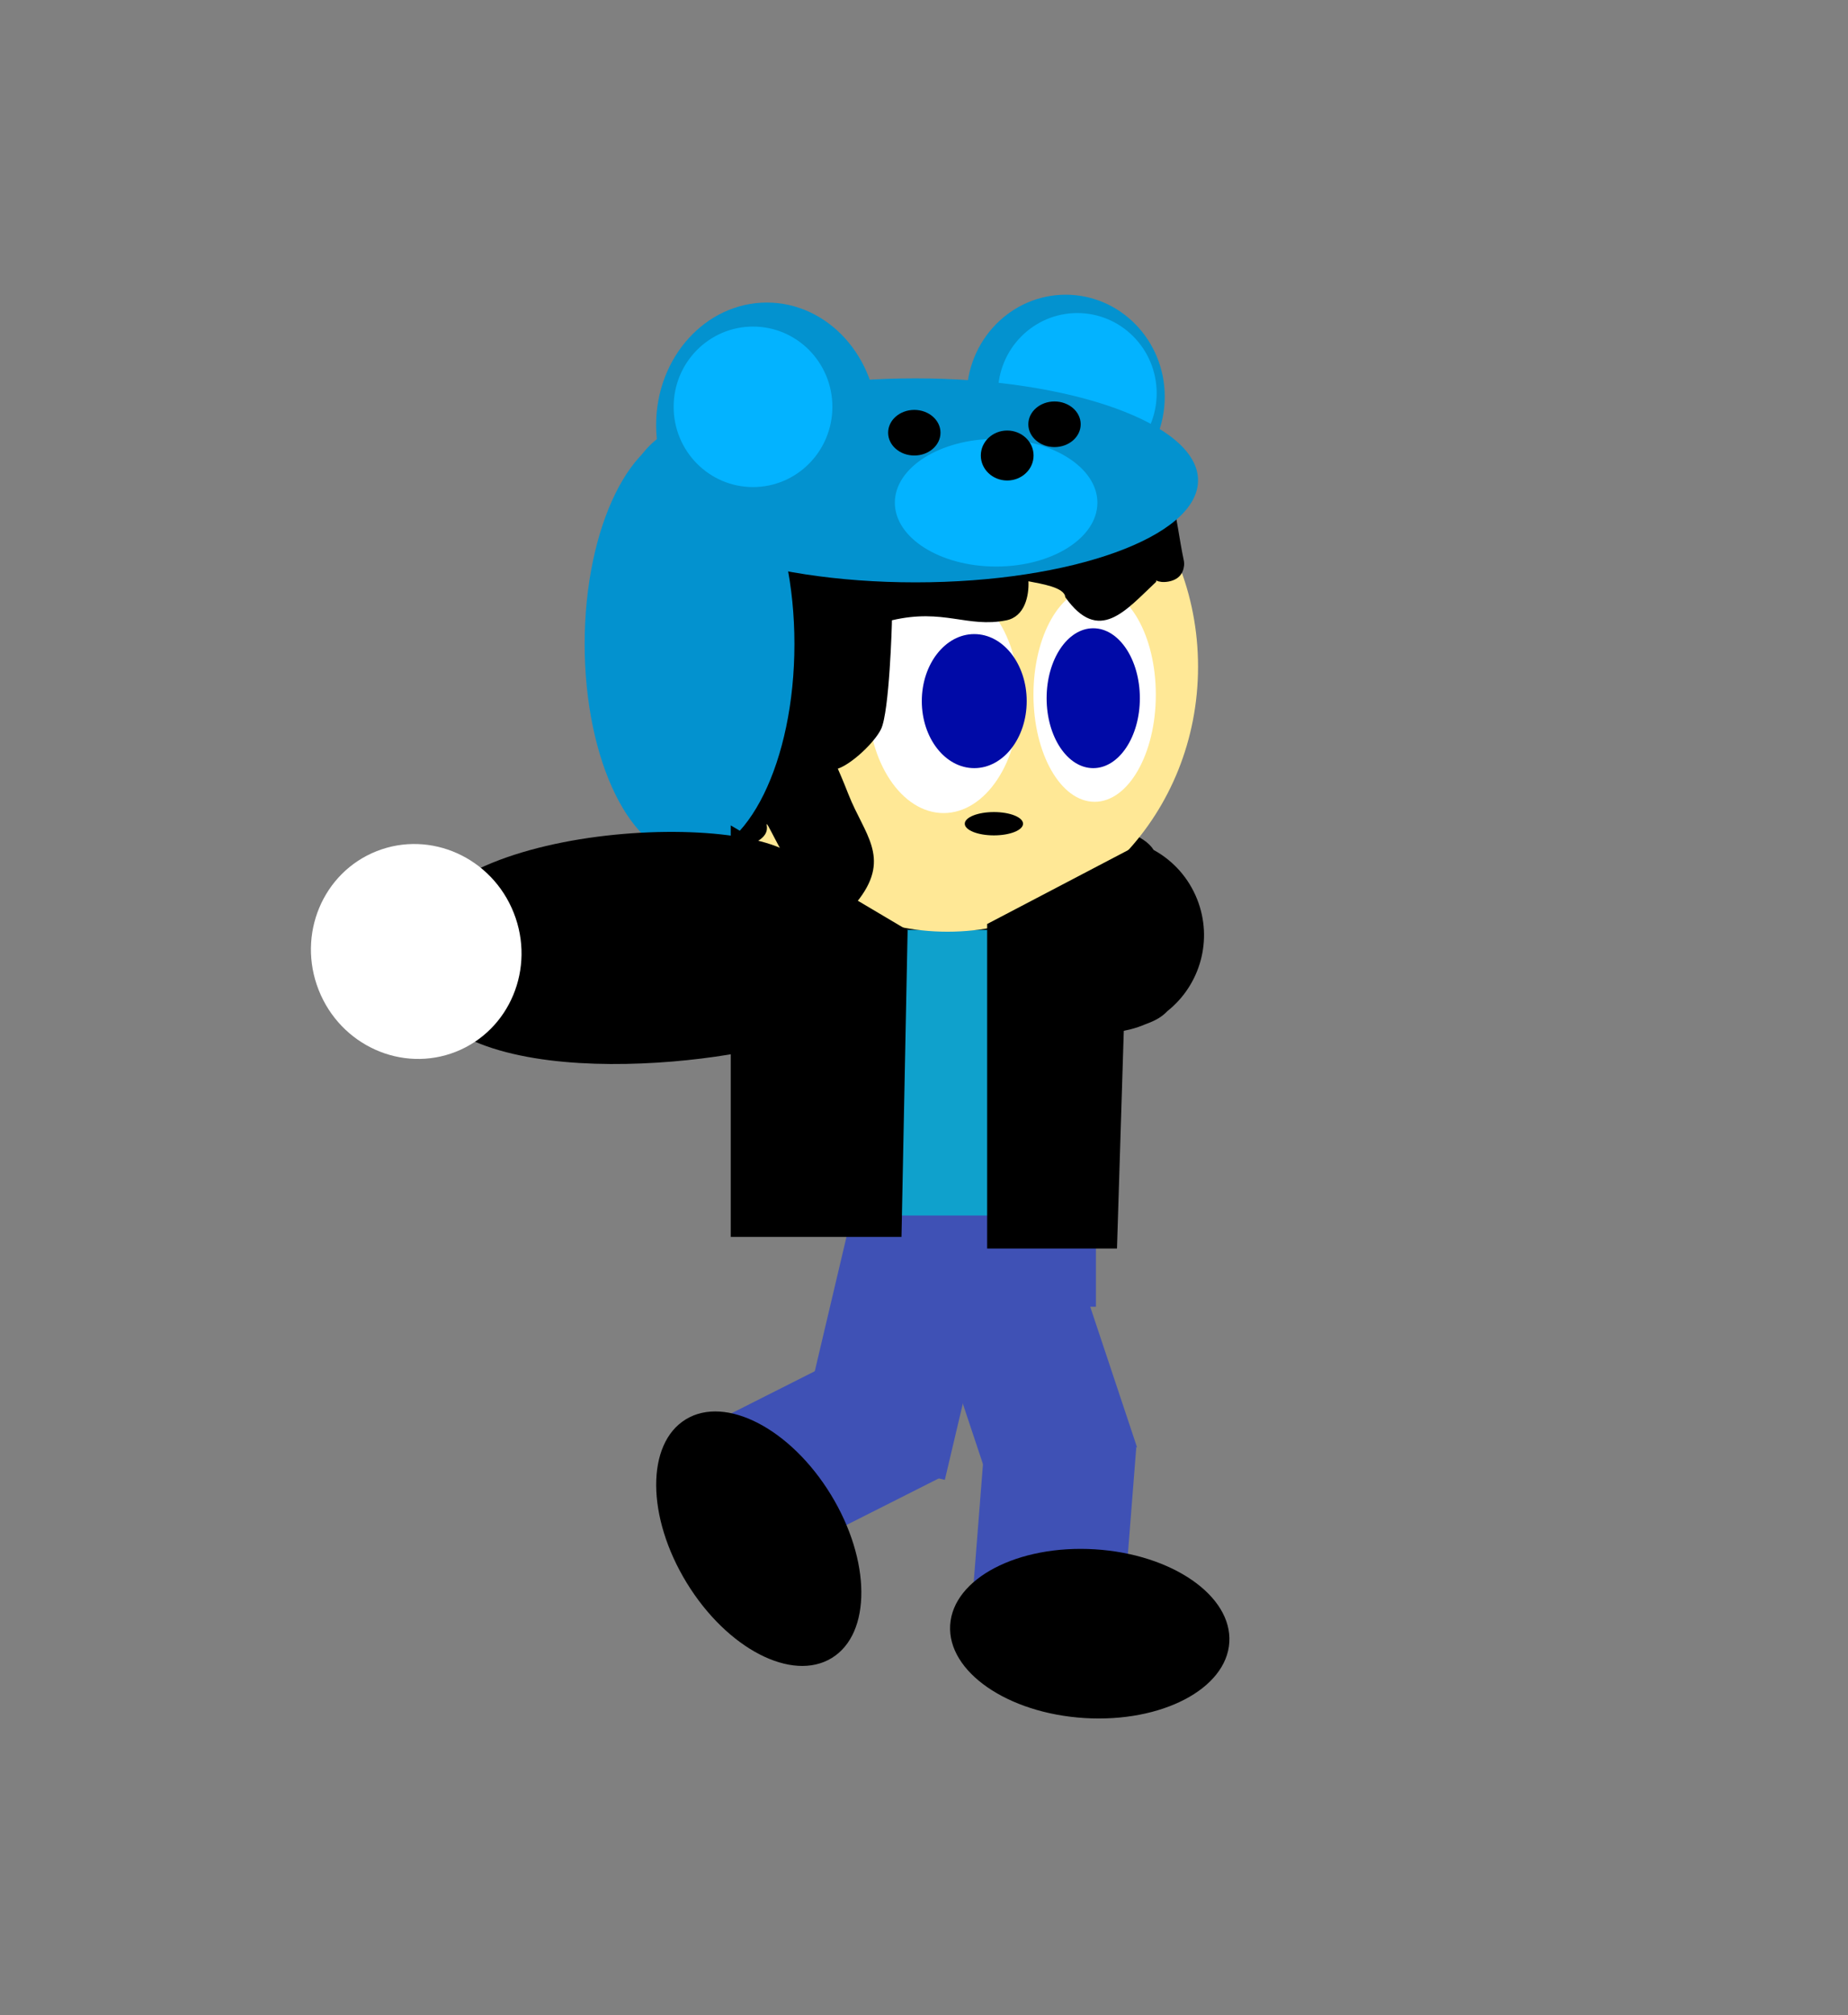 <svg version="1.1" xmlns="http://www.w3.org/2000/svg" xmlns:xlink="http://www.w3.org/1999/xlink" width="47.571" height="51.857" viewBox="0,0,47.571,51.857"><rect x="0" y="0" width="47.571" height="51.857" fill="#808080" stroke="none"/><g transform="translate(-296.214,-154.071)"><g data-paper-data="{&quot;isPaintingLayer&quot;:true}" fill-rule="nonzero" stroke-linejoin="miter" stroke-miterlimit="10" stroke-dasharray="" stroke-dashoffset="0" style="mix-blend-mode: normal"><path d="M296.214,205.929v-51.857h47.571v51.857z" fill="none" stroke="none" stroke-width="0" stroke-linecap="butt"/><path d="M313.358,191.29l5.364,-2.707l1.757,3.482l-5.364,2.707z" fill="#3f51b5" stroke="none" stroke-width="0" stroke-linecap="butt"/><path d="M326.023,180.282c-0.081,0.049 -0.194,0.099 -0.333,0.15c-0.021,0.009 -0.042,0.017 -0.063,0.026c-0.147,0.058 -0.297,0.102 -0.447,0.131c-2.654,0.7 -9.697,1.186 -9.37,-2.558c0.279,-3.196 9.183,-3.588 10.101,-2.088c0.493,0.27 0.898,0.708 1.121,1.272c0.414,1.046 0.073,2.205 -0.763,2.872c-0.071,0.074 -0.153,0.14 -0.247,0.196z" data-paper-data="{&quot;origRot&quot;:0,&quot;origPos&quot;:null}" fill="#000000" stroke="none" stroke-width="0.5" stroke-linecap="butt"/><path d="M321.104,197.009l0.471,-5.99l3.888,0.306l-0.471,5.99z" fill="#3f51b5" stroke="none" stroke-width="0" stroke-linecap="butt"/><path d="M321.783,192.545l-1.899,-5.7l3.7,-1.232l1.899,5.7z" fill="#3f51b5" stroke="none" stroke-width="0" stroke-linecap="butt"/><path d="M327.859,196.333c-0.074,1.199 -1.743,2.071 -3.727,1.949c-1.984,-0.123 -3.533,-1.194 -3.459,-2.393c0.074,-1.199 1.743,-2.071 3.727,-1.949c1.984,0.123 3.533,1.194 3.459,2.393z" fill="#000000" stroke="none" stroke-width="0" stroke-linecap="butt"/><path d="M319.325,186.1v-8.1h2.7v8.1z" data-paper-data="{&quot;origPos&quot;:null}" fill="#0fa1cc" stroke="none" stroke-width="0" stroke-linecap="butt"/><path d="M316.74,191.256l1.38,-5.848l3.796,0.896l-1.38,5.848z" fill="#3f51b5" stroke="none" stroke-width="0" stroke-linecap="butt"/><path d="M318.734,187.698v-2.348h5.691v2.348z" fill="#3f51b5" stroke="none" stroke-width="0" stroke-linecap="butt"/><path d="M317.625,196.737c-1.025,0.627 -2.696,-0.239 -3.734,-1.935c-1.038,-1.696 -1.049,-3.579 -0.024,-4.206c1.025,-0.627 2.696,0.239 3.734,1.935c1.038,1.696 1.049,3.579 0.024,4.206z" fill="#000000" stroke="none" stroke-width="0" stroke-linecap="butt"/><path d="M316.982,180.759c-1.387,0.548 -2.968,-0.162 -3.531,-1.587c-0.564,-1.425 0.103,-3.025 1.49,-3.574c1.387,-0.548 2.968,0.162 3.531,1.587c0.564,1.425 -0.103,3.025 -1.49,3.574z" data-paper-data="{&quot;origPos&quot;:null,&quot;origRot&quot;:0}" fill="#ffffff" stroke="none" stroke-width="0" stroke-linecap="butt"/><path d="M318.804,165.007c0,1.74 -1.276,3.15 -2.85,3.15c-1.574,0 -2.85,-1.41 -2.85,-3.15c0,-1.74 1.276,-3.15 2.85,-3.15c1.574,0 2.85,1.41 2.85,3.15z" data-paper-data="{&quot;origPos&quot;:null}" fill="#0392cf" stroke="none" stroke-width="0" stroke-linecap="butt"/><path d="M327.054,171.227c0,3.767 -2.888,6.82 -6.45,6.82c-3.562,0 -6.45,-3.053 -6.45,-6.82c0,-3.767 2.888,-6.82 6.45,-6.82c3.562,0 6.45,3.053 6.45,6.82z" data-paper-data="{&quot;origPos&quot;:null}" fill="#ffe896" stroke="none" stroke-width="0" stroke-linecap="butt"/><path d="M320.504,174.994c-1.077,0 -1.95,-1.31 -1.95,-2.925c0,-1.615 0.873,-2.925 1.95,-2.925c1.077,0 1.95,1.31 1.95,2.925c0,1.615 -0.873,2.925 -1.95,2.925z" data-paper-data="{&quot;origPos&quot;:null}" fill="#ffffff" stroke="none" stroke-width="0" stroke-linecap="butt"/><path d="M324.392,174.704c-0.87,0 -1.575,-1.234 -1.575,-2.756c0,-1.522 0.705,-2.756 1.575,-2.756c0.87,0 1.575,1.234 1.575,2.756c0,1.522 -0.705,2.756 -1.575,2.756z" data-paper-data="{&quot;origPos&quot;:null}" fill="#ffffff" stroke="none" stroke-width="0" stroke-linecap="butt"/><path d="M322.643,172.113c0,0.953 -0.604,1.725 -1.35,1.725c-0.746,0 -1.35,-0.772 -1.35,-1.725c0,-0.953 0.604,-1.725 1.35,-1.725c0.746,0 1.35,0.772 1.35,1.725z" data-paper-data="{&quot;origPos&quot;:null}" fill="#000aa7" stroke="none" stroke-width="0" stroke-linecap="butt"/><path d="M313.872,173.231c-0.148,-0.021 -0.295,-0.041 -0.39,-0.041c-0.645,-0.055 -1.456,0.114 -1.914,-0.314c-0.153,-0.143 0.428,-1.114 0.523,-1.248c0.798,-1.125 1.724,-2.552 2.751,-3.513c0.711,0.324 -1.12,-0.895 -1.21,-1.662c-0.053,-0.454 3.893,-1.148 4.277,-1.148c0.496,0.016 3.066,-0.213 3.879,0.241c0.015,-0.18 0.02,-0.35 -0.007,-0.461c-0.112,-0.461 -0.152,-0.778 -0.082,-1.049h-0.004v-0.668h0.458c0.11,-0.102 0.242,-0.211 0.396,-0.331c0.086,0.08 0.592,0.554 0.643,0.601c0.526,0.704 1.879,0.791 2.489,1.487c0.681,0.777 0.794,2.37 1.003,3.353c0.008,0.032 0.012,0.066 0.012,0.101c0,0.026 -0.002,0.052 -0.007,0.077c-0.019,0.138 -0.099,0.318 -0.377,0.377c-0.011,0.002 -0.022,0.005 -0.034,0.006c-0.126,0.021 -0.225,0.005 -0.303,-0.029l0.002,0.032c-0.794,0.743 -1.474,1.613 -2.341,0.396c-0.015,-0.256 -0.63,-0.345 -0.948,-0.409c0.017,0.372 -0.093,0.912 -0.573,1.006c-1.007,0.198 -1.609,-0.314 -2.941,-0.002c0.001,0.089 -0.065,2.355 -0.28,2.8c-0.163,0.338 -0.747,0.893 -1.113,1.019c0.126,0.283 0.247,0.594 0.278,0.671c0.396,1.006 1.081,1.602 0.279,2.673c-1.039,1.388 -2.462,-2.305 -2.386,-1.884c0.062,0.337 -0.375,0.524 -0.893,0.626l-0.703,0.493c-0.084,0.06 -0.19,0.096 -0.304,0.096c-0.276,0 -0.5,-0.209 -0.5,-0.468v-0.267c0,-0.004 0,-0.009 0,-0.014v-0.253h0.001c0.006,-0.612 0.048,-1.852 0.317,-2.297z" data-paper-data="{&quot;origPos&quot;:null}" fill="#000000" stroke="none" stroke-width="0.5" stroke-linecap="butt"/><path d="M323.647,161.655c1.408,0 2.55,1.175 2.55,2.625c0,1.45 -1.142,2.625 -2.55,2.625c-1.408,0 -2.55,-1.175 -2.55,-2.625c0,-1.45 1.142,-2.625 2.55,-2.625z" data-paper-data="{&quot;origPos&quot;:null}" fill="#0392cf" stroke="none" stroke-width="0" stroke-linecap="butt"/><path d="M325.556,172.038c0,0.994 -0.537,1.8 -1.2,1.8c-0.663,0 -1.2,-0.806 -1.2,-1.8c0,-0.994 0.537,-1.8 1.2,-1.8c0.663,0 1.2,0.806 1.2,1.8z" data-paper-data="{&quot;origPos&quot;:null}" fill="#000aa7" stroke="none" stroke-width="0" stroke-linecap="butt"/><path d="M316.664,170.643c0,3.024 -1.209,5.475 -2.7,5.475c-1.491,0 -2.7,-2.451 -2.7,-5.475c0,-3.024 1.209,-5.475 2.7,-5.475c1.491,0 2.7,2.451 2.7,5.475z" data-paper-data="{&quot;origPos&quot;:null}" fill="#0392cf" stroke="none" stroke-width="0" stroke-linecap="butt"/><path d="M325.989,164.192c0,1.141 -0.915,2.065 -2.043,2.065c-1.129,0 -2.043,-0.925 -2.043,-2.065c0,-1.141 0.915,-2.065 2.043,-2.065c1.129,0 2.043,0.925 2.043,2.065z" data-paper-data="{&quot;origPos&quot;:null}" fill="#03b3ff" stroke="none" stroke-width="0" stroke-linecap="butt"/><path d="M327.054,166.432c0,1.45 -3.257,2.625 -7.275,2.625c-4.018,0 -7.275,-1.175 -7.275,-2.625c0,-1.45 3.257,-2.625 7.275,-2.625c4.018,0 7.275,1.175 7.275,2.625z" data-paper-data="{&quot;origPos&quot;:null}" fill="#0392cf" stroke="none" stroke-width="0" stroke-linecap="butt"/><path d="M322.549,175.268c0,0.166 -0.336,0.3 -0.75,0.3c-0.414,0 -0.75,-0.134 -0.75,-0.3c0,-0.166 0.336,-0.3 0.75,-0.3c0.414,0 0.75,0.134 0.75,0.3z" data-paper-data="{&quot;origPos&quot;:null}" fill="#000000" stroke="none" stroke-width="0" stroke-linecap="butt"/><path d="M316.991,180.659c-0.081,0.049 -0.194,0.099 -0.333,0.15c-0.021,0.009 -0.042,0.017 -0.063,0.026c-0.147,0.058 -0.297,0.102 -0.447,0.131c-2.654,0.7 -9.697,1.186 -9.37,-2.558c0.279,-3.196 9.183,-3.588 10.101,-2.088c0.493,0.27 0.898,0.708 1.121,1.272c0.414,1.046 0.073,2.205 -0.763,2.872c-0.071,0.074 -0.153,0.14 -0.247,0.196z" data-paper-data="{&quot;origRot&quot;:0,&quot;origPos&quot;:null}" fill="#000000" stroke="none" stroke-width="0.5" stroke-linecap="butt"/><path d="M307.949,181.136c-1.387,0.548 -2.968,-0.162 -3.531,-1.587c-0.564,-1.425 0.103,-3.025 1.49,-3.574c1.387,-0.548 2.968,0.162 3.531,1.587c0.564,1.425 -0.103,3.025 -1.49,3.574z" data-paper-data="{&quot;origPos&quot;:null,&quot;origRot&quot;:0}" fill="#ffffff" stroke="none" stroke-width="0" stroke-linecap="butt"/><path d="M315.275,175.75l4.05,2.4l-0.15,7.5h-3.9z" fill="#000000" stroke="#000000" stroke-width="0.5" stroke-linecap="round"/><path d="M325.025,176.35l-0.3,9.6h-2.85v-7.95z" fill="#000000" stroke="#000000" stroke-width="0.5" stroke-linecap="round"/><path d="M324.463,167.007c0,0.907 -1.167,1.643 -2.607,1.643c-1.44,0 -2.607,-0.736 -2.607,-1.643c0,-0.907 1.167,-1.643 2.607,-1.643c1.44,0 2.607,0.736 2.607,1.643z" data-paper-data="{&quot;origPos&quot;:null}" fill="#03b3ff" stroke="none" stroke-width="0" stroke-linecap="butt"/><path d="M322.82,165.793c0,0.355 -0.304,0.643 -0.679,0.643c-0.375,0 -0.679,-0.288 -0.679,-0.643c0,-0.355 0.304,-0.643 0.679,-0.643c0.375,0 0.679,0.288 0.679,0.643z" data-paper-data="{&quot;origPos&quot;:null}" fill="#000000" stroke="none" stroke-width="0" stroke-linecap="butt"/><path d="M320.424,165.206c0,0.324 -0.302,0.587 -0.674,0.587c-0.372,0 -0.674,-0.263 -0.674,-0.587c0,-0.324 0.302,-0.587 0.674,-0.587c0.372,0 0.674,0.263 0.674,0.587z" data-paper-data="{&quot;origPos&quot;:null}" fill="#000000" stroke="none" stroke-width="0" stroke-linecap="butt"/><path d="M324.033,164.989c0,0.324 -0.302,0.587 -0.674,0.587c-0.372,0 -0.674,-0.263 -0.674,-0.587c0,-0.324 0.302,-0.587 0.674,-0.587c0.372,0 0.674,0.263 0.674,0.587z" data-paper-data="{&quot;origPos&quot;:null}" fill="#000000" stroke="none" stroke-width="0" stroke-linecap="butt"/><path d="M317.641,164.54c0,1.141 -0.915,2.065 -2.043,2.065c-1.129,0 -2.043,-0.925 -2.043,-2.065c0,-1.141 0.915,-2.065 2.043,-2.065c1.129,0 2.043,0.925 2.043,2.065z" data-paper-data="{&quot;origPos&quot;:null}" fill="#03b3ff" stroke="none" stroke-width="0" stroke-linecap="butt"/></g></g></svg>